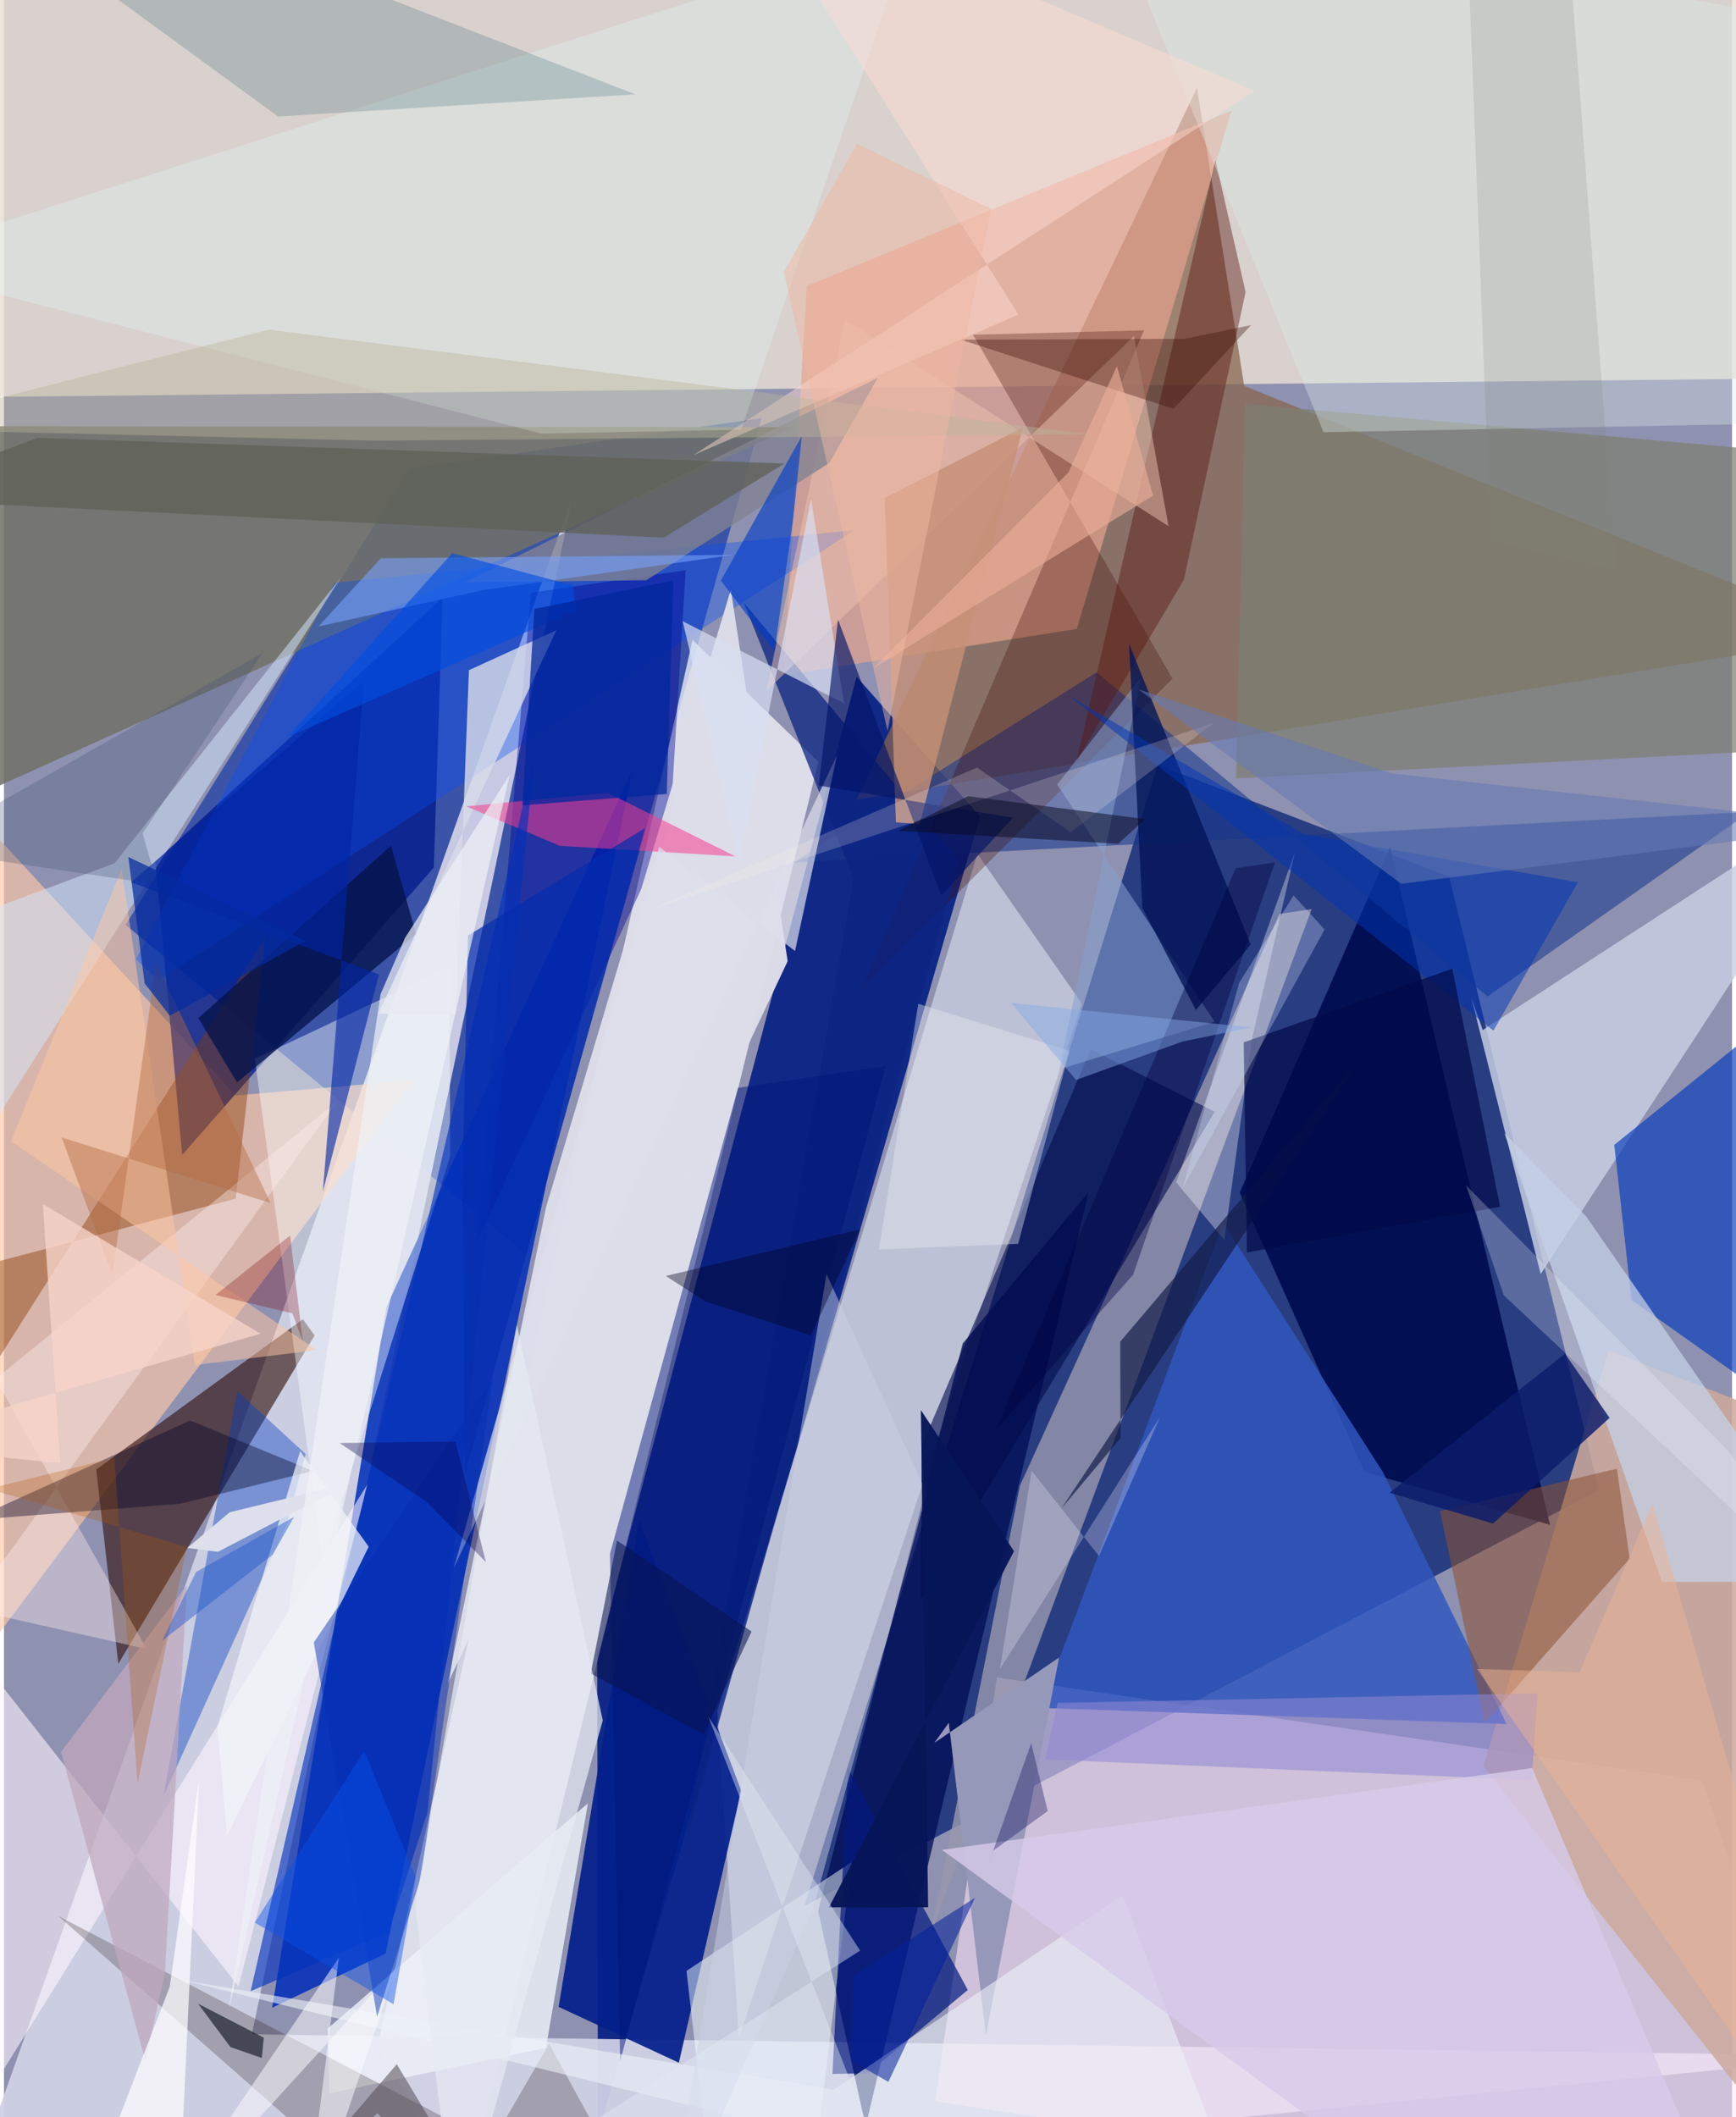 <svg xmlns="http://www.w3.org/2000/svg" width="228" height="278" viewBox="0 0 836 1024"><path fill="#8f91b0" d="M0 0h836v1024H0z"/><path fill="#182e79" fill-opacity=".851" d="M771.661 720.726L387.273 921.822l170.909-551.894 140.986 54.12z"/><path fill="#e9dfd4" fill-opacity=".816" d="M-11.318 192L898 182.686V-62L-62-3.89z"/><path fill="#021d81" fill-opacity=".89" d="M412.482 327.32l59.697 67.5-184.878 637.613-.276-231.554z"/><path fill="#042ca4" fill-opacity=".6" d="M58.844 447.342L196.22 226.646l170.324-24.417-114.069 404.185z"/><path fill="#f8faff" fill-opacity=".725" d="M333.101 309.46l-152.36 680.147 42.4 74.195L393.99 368.46z"/><path fill="#cfd0e4" fill-opacity=".941" d="M275.347 239.067l-155.42 744.885L898 994.282-25.804 1086z"/><path fill="#002db9" fill-opacity=".855" d="M304.329 371.667l-119.725 573.18-54.853 26.206 55.204-338.684z"/><path fill="#ffe6fa" fill-opacity=".561" d="M898 1086l-76.387-224.827-341.314-49.87-29.825 204.97z"/><path fill="#87654e" fill-opacity=".725" d="M898 307.101l-485.558 79.725 164.71-344.292 22.841 144.095z"/><path fill="#eef6ff" fill-opacity=".471" d="M345.068 827.611l10.531 158.03 165.856-500.284-50.51-72.387z"/><path fill="#fec8a8" fill-opacity=".651" d="M-46.034 358.5L-62 869.639l259.975-347.213-85.864 7.42z"/><path fill="#717168" fill-opacity=".863" d="M-62 406.96V275.239l15.522-69.148 428.504.52z"/><path fill="#9897ad" fill-opacity=".808" d="M617.11 442.03l15.529-2.343L448.37 935.412 491.5 718.6z"/><path fill="#000f56" fill-opacity=".78" d="M463.845 649.789l-69.961 274.515 22.976 104.065 107.856-451.798z"/><path fill="#2e0f0d" fill-opacity=".612" d="M44.652 710.737l99.982-72.677 5.638 7.881L55.318 804.73z"/><path fill="#001888" fill-opacity=".741" d="M86.228 558.575l121.738-138.97 4.251-130.574L73.313 416.554z"/><path fill="#000d51" fill-opacity=".945" d="M597.835 576.804l60.297 135.127 89.807 25.564-77.353-327.766z"/><path fill="#e5a38d" fill-opacity=".69" d="M377.247 326.56l141.762-22.363 74.879-250.702-205.501 84.824z"/><path fill="#04208c" fill-opacity=".929" d="M307.3 735.46l49.37 130.597-30.17 131.604-58.18-27.005z"/><path fill="#ccaa9d" fill-opacity=".867" d="M898 1084.155V700.273l-121.724-47.13-60.655 201.136z"/><path fill="#3157be" fill-opacity=".843" d="M726.936 833.832l-225.31-7.769 88.197-234.577 77.305 120.547z"/><path fill="#16368c" fill-opacity=".557" d="M528.57 325.165l189.15 156.784 126.922-89.3-462.39 24.43z"/><path fill="#c8d0e3" fill-opacity=".831" d="M898 379.511L743.42 616.203l-33.585-133.768 5.546 15.764z"/><path fill="#053bbb" fill-opacity=".655" d="M858.03 678.764l-70.666-50.036-8.348-74.98L898 457.708z"/><path fill="#fff7ff" fill-opacity=".576" d="M-53.049 1086L175.96 717.7l-62.465 243.062L-62 737.973z"/><path fill="#f7ffff" fill-opacity=".486" d="M345.417 1086l43.19-10.336 21.412-174.981-79.824 52.556z"/><path fill="#004efa" fill-opacity=".341" d="M74.67 474.01l-10.827-10.019L160 281.833l251.548-25.44z"/><path fill="#043fbf" fill-opacity=".408" d="M136.868 737.032l9.043-33.8-33.061-30.437-35.691 195.928z"/><path fill="#3f0800" fill-opacity=".294" d="M414.733 478.614l136.78-318.822-82.707 2.112 96.523 166.326z"/><path fill="#edf1f9" fill-opacity=".824" d="M262.202 990.503l-104.707 21.992-.81-31.416 125.802-108.883z"/><path fill="#02197f" fill-opacity=".706" d="M466.265 962.475l-57.967-107.42-7.5 148.04 17.164-.315z"/><path fill="#883b00" fill-opacity=".431" d="M-51.628 622.97l163.73-43.214 14.297-126.166-139.864 220.627z"/><path fill="#8c5331" fill-opacity=".549" d="M716.325 833.419l70.15-79.574-6.178-43.49-85.59 20.468z"/><path fill="#f8ffff" fill-opacity=".424" d="M215.503 467.715l-94.123 44.396 32.825 243.127 61.659-195.909z"/><path fill="#000696" fill-opacity=".427" d="M329.792 275.783l-7.575 124.356-93.682 201.081 26.394-314.515z"/><path fill="#d7dbe8" fill-opacity=".816" d="M267.199 304.855l-42.258 19.267-6.46 166.83-37.36-.658z"/><path fill="#dddee9" fill-opacity=".973" d="M379.13 464.89l-27.502-179.735-89.375 298.73-47.651 230.551z"/><path fill="#180801" fill-opacity=".227" d="M26.353 926.763l284.943 148.675-47.576-86.895L207.214 1086z"/><path fill="#000b4c" fill-opacity=".596" d="M443.956 699.327l81.818-191.822 59.988 30.218-142.17 235.902z"/><path fill="#c5d1e8" fill-opacity=".725" d="M765.362 588.263L888.114 764.97l-85.948.173-76.274-217.01z"/><path fill="#7d8072" fill-opacity=".722" d="M596.058 376.465l4.46-181.096 262.533 23.294L898 360.848z"/><path fill="#87a0cd" fill-opacity=".545" d="M510.43 517.175l75.266-22.972-76.17-114.736 40.73-52.182z"/><path fill="#59140f" fill-opacity=".427" d="M518.995 367.735L586.049 77.4l14.621 63.804-29.857 139.225z"/><path fill="#0b2481" fill-opacity=".745" d="M461.871 416.389l-103.938-124.94 53.083 133.477-80.945 464.795z"/><path fill="#f63c8f" fill-opacity=".537" d="M223.603 389.996l45.335 19.12 84.896 5.079-61.735-30.743z"/><path fill="#d3e6fa" fill-opacity=".522" d="M163.032 279.247l-109.52 138.29L-62 460.422l48.317 96.482z"/><path fill="#00157a" fill-opacity=".475" d="M426.482 515.6l-71.372 10.556-61.931 225.378 4.924 245.402z"/><path fill="#04134a" fill-opacity=".788" d="M199.372 451.753l-86.617 71.783-18.725-31.108 93.217-83.415z"/><path fill="#ebbfaf" fill-opacity=".506" d="M406.829 154.58l-38.017 179.646 177.846-171.684 16.724 91.955z"/><path fill="#021456" fill-opacity=".78" d="M544.283 311.358l6.44 127.88 25.91 49.253 26.502-31.663z"/><path fill="#818291" fill-opacity=".784" d="M222.926 281.661l87.807-1.024 88.557-56.736 23.35-41.077z"/><path fill="#e3f6f4" fill-opacity=".333" d="M-62 127.126l500.978-160.54-82.332 241.254-96.682 1.86z"/><path fill="#033f57" fill-opacity=".176" d="M28.07-62L305.475 45.628 132.598 56.347-.536-40.899z"/><path fill="#9698ba" d="M510.443 801.665l-35.404 182.89-17.954-151.333-7.006 9.774z"/><path fill="#ffeeef" fill-opacity=".392" d="M161.45 532.466l-178.779 245.66 86.423 19.465-73.159-130.687z"/><path fill="#edf2f9" fill-opacity=".592" d="M541.234 916.653l-139.951 94.17L86.887 957.86 605.929 1086z"/><path fill="#ddedea" fill-opacity=".365" d="M871.56 204.563l-233.192 4.484L531.609-52.147l353.196 64.338z"/><path fill="#050525" fill-opacity=".392" d="M90.048 687.047L-15.99 735.235l101.34-7.943 64.151-15.846z"/><path fill="#f7fbff" fill-opacity=".353" d="M624.528 412.312l-20.727 90.017-13.397 97.433-23.313-27.908z"/><path fill="#c59076" fill-opacity=".804" d="M426.111 240.904l66.872-34.221L442.99 398.58l-11.507-.848z"/><path fill="#dce0ec" fill-opacity=".702" d="M217.665 758.228l185.36-393.001-20.321 94.74-65.73-50.418z"/><path fill="#0231bd" fill-opacity=".631" d="M256.864 364.32l-51.976 512.323-18.864 57.87-66.687 28.56z"/><path fill="#003dc9" fill-opacity=".62" d="M346.826 280.817l39.162-69.962-4.045 38.884-9.17 65.234z"/><path fill="#7aa5ff" fill-opacity=".561" d="M182.306 270.021l-30.144 32.967 80.14-17.692 120.93-16.952z"/><path fill="#f2f5f9" fill-opacity=".71" d="M176.443 748.073l-33.166-46.22L103.262 835.3l4.618 52.739z"/><path fill="#0b1b69" fill-opacity=".82" d="M776.762 685.773l-21.589-31.041-84.815 67.252 50.004 14.912z"/><path fill="#0036b5" fill-opacity=".51" d="M720.59 498.473l40.836-71.749-132.514-23.211-113.95-67.148z"/><path fill="#d8e0f3" fill-opacity=".678" d="M406.407 340.191l-78.046-39.713 27.3 116.34 34.772-175.512z"/><path fill="#5f6058" fill-opacity=".769" d="M16.289 211.778l361.272 12.42-58.387 35.848L-62 241.146z"/><path fill="#111c46" fill-opacity=".675" d="M540.018 648.951l.156 46.534-28.661 34.187L656.61 511.348z"/><path fill="#bfa8be" fill-opacity=".737" d="M27.596 847.329l60.923-80.675-10.662 187.762-9.44 42.315z"/><path fill="#0025a4" fill-opacity=".608" d="M174.168 329.6L61.505 426.714l119.932 44.537-27.162 105.045z"/><path fill="#cbd0e4" fill-opacity=".475" d="M391.682 922.45L319.566 1086l78.36-469.79 48.469 106.075z"/><path fill="#9188d3" fill-opacity=".553" d="M741.922 818.987l-232.21 4.661-5.956 27.309 235.349 9.993z"/><path fill="#390e03" fill-opacity=".345" d="M603.36 157.227l-32.206 6.642-108.237.418 102.876 33.447z"/><path fill="#000a48" fill-opacity=".686" d="M723.786 583.673l-23.149-115.157-100.885 35.644 1.57 101.605z"/><path fill="#d7caea" fill-opacity=".804" d="M655.91 1041.823L837.344 1086l-98.027-230.867-285.523 39.57z"/><path fill="#021467" fill-opacity=".639" d="M453.437 433.13l34.685-37.647-93.968-15.522 9.342-80.288z"/><path fill="#fbfcfe" fill-opacity=".525" d="M67.394 1086l122.503-134.629L144.407 1086l17.634-139.17z"/><path fill="#ffdcd3" fill-opacity=".478" d="M355.625-62l135.178 214.162L333.5 220.137l271.47-176.18z"/><path fill="#dde0eb" fill-opacity=".992" d="M88.655 748.686l20.567-17.262 58.212-14.158-63.928 33.299z"/><path fill="#042fb3" fill-opacity=".463" d="M236.562 666.736l-34.787 240.91-21.245 67.757-30.612-181.037z"/><path fill="#b9b59b" fill-opacity=".416" d="M128.15 159.435L-62 207.497l241.827 5.637 345.373-3.073z"/><path fill="#ffc7a4" fill-opacity=".498" d="M92.385 660.202l58.937-7.187L3.364 552.029l53.584-131.822z"/><path fill="#7a8279" fill-opacity=".188" d="M707.361-45.552l11.857 307.108 60.564 14.24L754.331-62z"/><path fill="#071558" fill-opacity=".957" d="M399.107 922.518l47.986-.052-3.507-240.45 45.05 68.255z"/><path fill="#06124d" fill-opacity=".557" d="M338.355 838.787l-54.488-29.346 12.703-64.344 65.106 44.02z"/><path fill="#004ee2" fill-opacity=".62" d="M137.297 356.457l79.557-88.93 58.413 15.63 1.357 12.027z"/><path fill="#e6eaf2" fill-opacity=".718" d="M218.937 1086l-19.991-164.465 49.162-280.75 41.588 191.278z"/><path fill="#fef1e9" fill-opacity=".204" d="M516.09 402.566l69.3-52.964-273.09 90.454 158.43-68.814z"/><path fill="#b26b40" fill-opacity=".427" d="M52.453 616.694l21.123-151.11 55.431 116.3-101.086-31.759z"/><path fill="#e5e8f0" fill-opacity=".416" d="M515.477 508.216l-73.144-22.726-19.064 118.806 67.376-2.71z"/><path fill="#524b52" fill-opacity=".549" d="M190.04 998.384L242.643 1086l-62.038-63.957L114.78 1086z"/><path fill="#3f5270" fill-opacity=".275" d="M67.089 403.068l7.037 24.701-115.7-17.184 166.672-94.705z"/><path fill="#080a21" fill-opacity=".518" d="M432.395 401.842l106.64 6.26 13.048-11.925-85.619-11.076z"/><path fill="#eff5fb" fill-opacity=".251" d="M707.334 573.339l127.123 128.696L898 788.295 725.562 626.46z"/><path fill="#ece9fc" fill-opacity=".29" d="M529.736 752.566l29.58-67.246-77.466 121.877 15.297-95.839z"/><path fill="#fefffe" fill-opacity=".706" d="M84.025 1081.623L31.92 1086l48.274-125.053 14.253-100.944z"/><path fill="#052cae" fill-opacity=".702" d="M310.213 400.485l-87.16 312.413-1.306-141.872 2.765-118.588z"/><path fill="#b25704" fill-opacity=".267" d="M64.6 862.622l23.823-114.458-95.997-28.09 60.984-14.929z"/><path fill="#141824" fill-opacity=".647" d="M125.696 985.553l-.945 9.806-15.183-5.256-15.647-20.968z"/><path fill="#eff2f6" fill-opacity=".694" d="M194.035 453.581l50.566-78.646-135.784 597.08 73.365-491.134z"/><path fill="#032a9f" fill-opacity=".714" d="M145.866 455.09l-85.685-40.58 7.867 61.067 12.183 15.698z"/><path fill="#e4e8f6" fill-opacity=".435" d="M340.78 830.372L440.456 1086l-184.48-41.434L414.18 943.454z"/><path fill="#d6e1fc" fill-opacity=".302" d="M597.492 475.499l26.396-42.41 14.998 16.47-68.612 125.111z"/><path fill="#657ab4" fill-opacity=".561" d="M676.007 427.464L898 399.01l-226.37-24.897-122.748-40.68z"/><path fill="#ebb491" fill-opacity=".475" d="M762.291 808.842l35.267-81.722L898 1072.567 712.658 807.225z"/><path fill="#00269d" fill-opacity=".737" d="M256.6 294.538l67.23-13.889-3.179 103.369-69.819 5.483z"/><path fill="#000351" fill-opacity=".337" d="M496.956 843.089l7.987 32.866-26.23 18.997-2.285 6.133z"/><path fill="#03209c" fill-opacity=".549" d="M410.88 955.598l58.871-37.707-41.883 89.032-17.776-10.06z"/><path fill="#ecae98" fill-opacity=".612" d="M538.427 177.115l-23.451 51.36-94.51 94.855 135.442-83.633z"/><path fill="#000041" fill-opacity=".392" d="M546.263 616.52l-66.21 74.838 115.835-271.43 18.955-2.818z"/><path fill="#86a9e5" fill-opacity=".463" d="M570.22 503.728l33.232-6.817-116.284-11.806 31.489 37.24z"/><path fill="#2459ca" fill-opacity=".459" d="M76.438 793.617l53.6-41.732 10.343-18.25-47.429 26.693z"/><path fill="#0851ea" fill-opacity=".435" d="M121.298 929.865l53.029-82.988 24.876 61.268-10.714 61.239z"/><path fill="#7e0611" fill-opacity=".286" d="M102.284 626.363l36.142-28.782 6.112 51.058-5.024-13.41z"/><path fill="#f7d4c9" fill-opacity=".776" d="M27.194 707.653L-62 698.719l186.186-53.643L18.827 582.4z"/><path fill="#000020" fill-opacity=".392" d="M414.237 594.573l-94.025 22.57 19.075 12.31 51.048 16.454z"/><path fill="#efb7a0" fill-opacity=".486" d="M477.55 101.075l-64.832-31.52-35.44 61.915 50.163 222.017z"/><path fill="#080249" fill-opacity=".345" d="M233.131 755.481l-28.614-28.995-42.147-28.552 56.04-.777z"/></svg>
